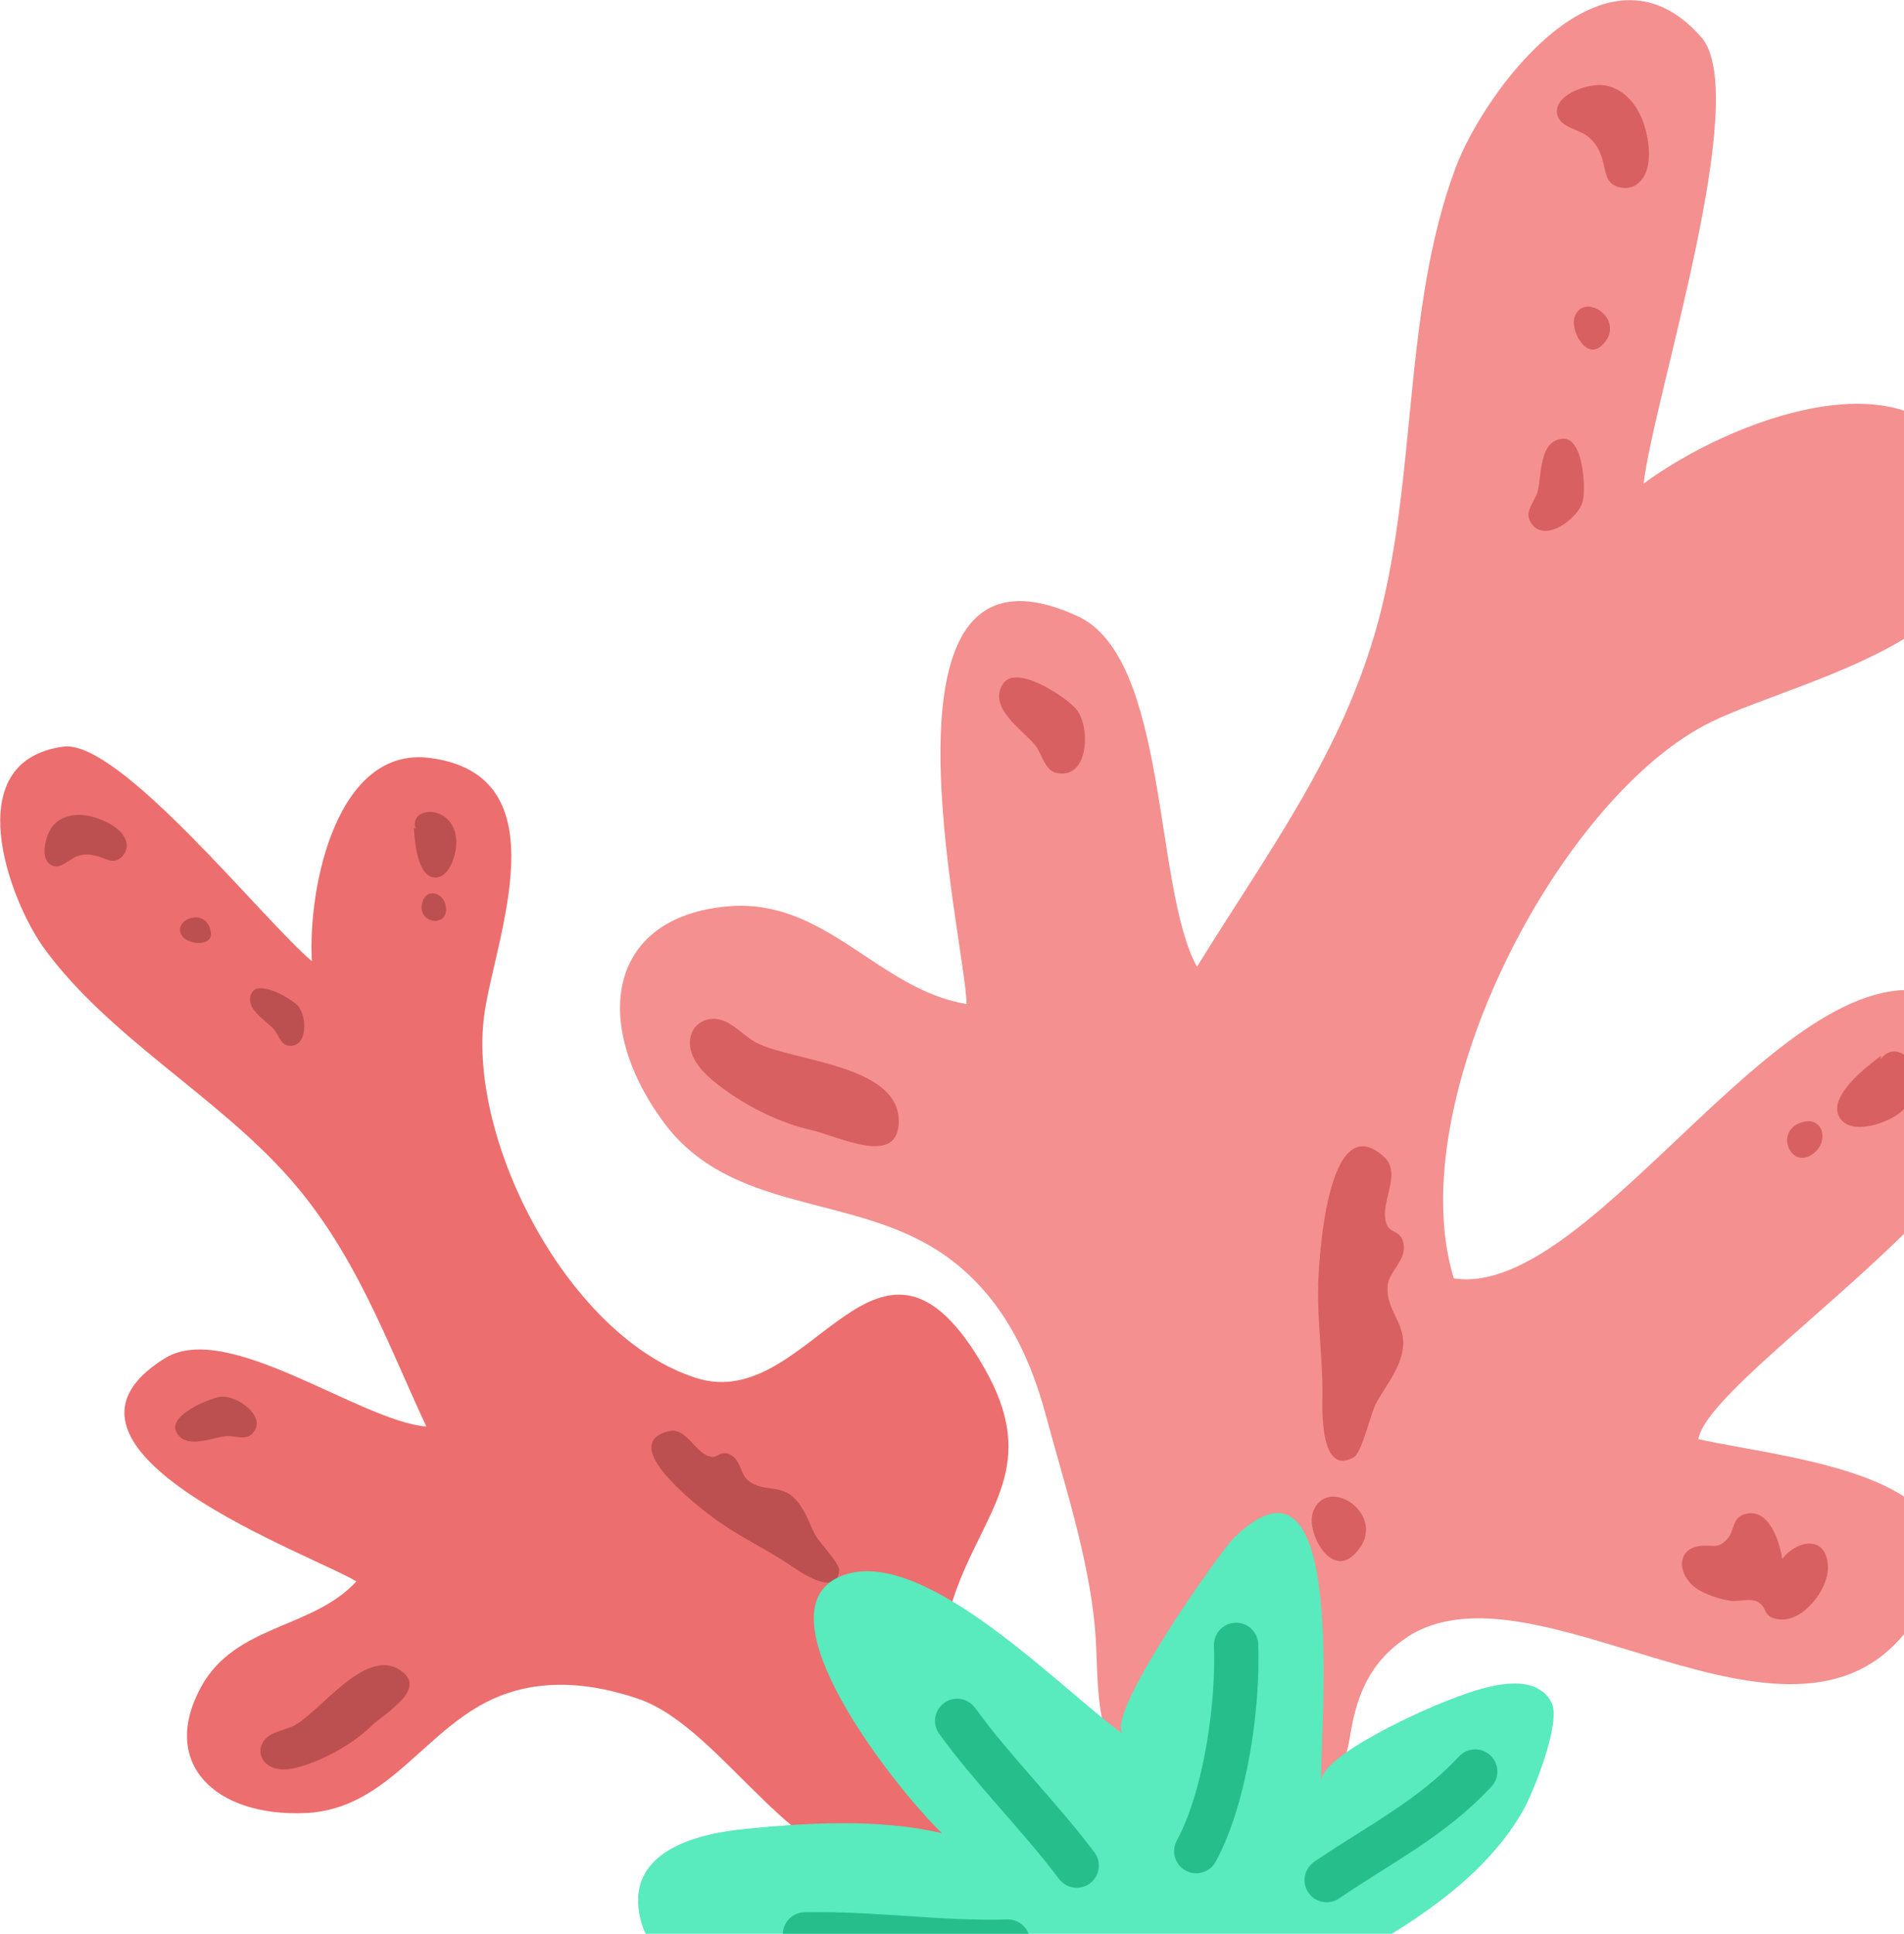 <svg width="129" height="131" viewBox="0 0 129 131" fill="none" xmlns="http://www.w3.org/2000/svg">
<g clip-path="url(#clip0_6_332)">
<path d="M95.343 110.906C92.899 112.504 91.946 114.691 91.495 117.466C90.69 122.448 88.029 124.968 82.717 123.399C79.625 122.487 75.432 119.928 74.686 116.515C74.244 114.466 74.372 112.269 74.176 110.19C73.734 105.415 72.075 100.404 70.828 95.766C69.679 91.49 67.647 87.538 63.916 84.969C57.848 80.782 49.532 82.312 44.898 75.938C39.979 69.162 41.256 62.082 49.346 61.395C55.973 60.837 59.517 67.044 65.487 68.014C65.418 63.68 58.339 35.017 72.997 41.734C79.202 44.578 78.122 60.072 81.097 65.494C85.8 57.846 90.965 51.06 93.38 42.087C96.031 32.252 95.039 20.887 98.632 11.336C100.557 6.217 108.706 -4.972 115.264 2.52C118.73 6.472 112.064 26.819 111.357 32.762C117.061 28.545 129.373 23.711 133.182 31.468C138.729 42.774 122.363 45.775 115.961 48.893C105.741 53.855 94.843 74.585 98.495 86.597C108.146 88.117 121.695 62.778 132.102 67.701C146.613 74.575 115.942 92.314 115.068 97.491C121.45 98.923 137.296 100.012 129.216 110.435C121.194 120.79 103.993 105.258 95.324 110.906H95.343Z" fill="#F49090"/>
<path d="M105.515 7.786C105.721 8.62 106.909 8.747 107.518 9.198C108.087 9.62 108.352 10.11 108.558 10.777C108.833 11.65 108.735 12.522 109.825 12.709C110.463 12.816 110.974 12.571 111.327 12.042C111.975 11.042 111.71 9.316 111.327 8.266C110.895 7.041 109.933 5.893 108.568 5.766C107.586 5.668 105.211 6.413 105.505 7.776V7.806L105.515 7.786Z" fill="#D86060"/>
<path d="M108.49 23.436C110.326 21.769 107.38 19.681 106.693 21.436C106.349 22.328 107.439 24.388 108.49 23.436Z" fill="#D86060"/>
<path d="M91.662 105.385C94.411 102.885 90.002 99.747 88.971 102.385C88.451 103.728 90.091 106.807 91.662 105.385Z" fill="#D86060"/>
<path d="M105.623 35.704C106.408 35.312 107.135 34.517 107.253 33.88C107.429 32.909 107.253 29.624 105.878 29.722C104.248 29.84 104.464 32.223 104.17 33.321C104.023 33.86 103.365 34.586 103.61 35.184C103.993 36.106 104.847 36.106 105.623 35.714V35.704Z" fill="#D86060"/>
<path d="M73.449 50.795C73.626 49.766 73.39 48.53 72.86 47.971C72.055 47.118 68.815 44.961 67.941 46.343C66.91 47.971 69.316 49.442 70.15 50.501C70.562 51.021 70.788 52.158 71.525 52.344C72.673 52.629 73.263 51.825 73.449 50.805V50.795Z" fill="#D86060"/>
<path d="M89.315 87.058C89.237 89.549 89.629 92.069 89.6 94.559C89.59 95.422 89.413 100.041 91.721 98.717C92.28 98.394 92.859 95.756 93.233 95.059C93.713 94.177 94.362 93.363 94.754 92.402C95.815 89.813 93.851 89.147 94.018 87.068C94.096 86.165 95.245 85.41 95.108 84.341C94.98 83.341 94.234 83.567 93.979 82.998C93.341 81.596 95.068 79.556 93.772 78.37C89.855 74.781 89.344 85.724 89.305 87.068L89.315 87.058Z" fill="#D86060"/>
<path d="M51.27 70.652C50.347 70.182 49.444 68.985 48.325 69.015C47.048 69.054 46.469 70.231 46.862 71.339C47.205 72.339 48.148 73.114 48.963 73.722C50.691 74.996 52.861 76.075 54.971 76.556C56.866 76.987 60.96 79.125 60.892 75.869C60.813 72.123 53.666 71.878 51.28 70.652H51.27Z" fill="#D86060"/>
<path d="M127.448 71.515C126.594 72.162 123.619 74.369 124.709 75.81C125.504 76.869 127.714 76.114 128.568 75.496C131.444 73.418 128.794 69.878 127.409 71.76" fill="#D86060"/>
<path d="M120.743 105.591C120.586 104.483 119.869 102.12 118.239 102.561C117.336 102.806 117.532 103.699 117.031 104.248C116.325 105.013 116.04 104.591 115.117 104.738C113.526 104.983 113.693 106.709 114.891 107.572C115.47 107.994 116.55 108.347 117.267 108.445C117.817 108.513 118.573 108.239 119.083 108.513C119.83 108.915 119.349 109.592 120.605 109.7C122.176 109.847 123.835 107.709 123.845 106.219C123.845 104.032 121.842 104.218 120.753 105.601L120.743 105.591Z" fill="#D86060"/>
<path d="M122.952 78.066C123.953 77.193 123.453 75.546 122.019 76.046C120.144 76.693 121.42 79.409 122.952 78.066Z" fill="#D86060"/>
<path d="M65.31 106.395C64.937 107.258 64.593 108.18 64.318 109.19C62.953 114.201 71.034 124.899 60.892 126.468C54.048 127.527 49.12 117.035 43.17 115.054C40.107 114.034 36.886 113.681 33.823 114.907C28.836 116.907 26.42 122.575 20.687 122.82C14.59 123.085 10.79 119.457 13.627 114.269C15.954 110.023 21.158 110.367 24.143 107.131C21.472 105.434 1.188 98.207 11.173 92.01C15.395 89.392 24.388 96.266 28.885 96.638C26.126 90.706 24.064 84.842 19.577 79.772C14.658 74.212 7.344 70.24 2.975 64.22C0.638 60.993 -2.896 51.55 4.29 50.579C8.09 50.069 17.79 62.288 21.128 65.112C20.854 59.954 22.866 50.54 29.12 51.344C38.232 52.521 33.48 63.67 32.802 68.799C31.673 77.311 38.565 90.627 47.186 93.353C55.04 95.834 59.488 79.919 66.753 92.784C70.121 98.756 67.332 101.728 65.32 106.376L65.31 106.395Z" fill="#ED6E6E"/>
<path d="M3.564 58.65C4.153 58.865 4.703 58.189 5.223 58.003C5.704 57.826 6.117 57.865 6.608 58.003C7.246 58.179 7.746 58.601 8.286 58.003C8.61 57.659 8.669 57.248 8.483 56.826C8.139 56.032 6.981 55.502 6.185 55.306C5.272 55.08 4.183 55.198 3.554 55.973C3.103 56.532 2.602 58.267 3.554 58.64H3.574L3.564 58.65Z" fill="#BC5050"/>
<path d="M14.285 63.141C14.01 61.356 11.556 62.307 12.351 63.425C12.754 63.994 14.442 64.161 14.285 63.141Z" fill="#BC5050"/>
<path d="M61.785 111.269C61.373 108.602 57.681 110.014 58.879 111.69C59.488 112.544 62.021 112.789 61.785 111.269Z" fill="#BC5050"/>
<path d="M20.598 69.809C20.677 69.172 20.48 68.416 20.147 68.093C19.626 67.593 17.555 66.377 17.064 67.25C16.485 68.289 18.016 69.113 18.566 69.731C18.831 70.034 19.018 70.731 19.469 70.819C20.186 70.956 20.52 70.437 20.598 69.809Z" fill="#BC5050"/>
<path d="M16.848 95.403C16.298 94.883 15.444 94.53 14.894 94.628C14.059 94.775 11.438 95.873 11.929 96.962C12.508 98.246 14.364 97.374 15.346 97.285C15.827 97.246 16.612 97.56 17.015 97.187C17.653 96.609 17.398 95.922 16.848 95.403Z" fill="#BC5050"/>
<path d="M48.806 103.149C50.288 104.199 51.977 104.973 53.479 105.993C53.999 106.346 56.739 108.307 56.856 106.376C56.886 105.905 55.511 104.493 55.236 103.983C54.893 103.336 54.657 102.61 54.235 101.992C53.086 100.306 51.889 101.237 50.691 100.296C50.17 99.884 50.18 98.884 49.473 98.541C48.816 98.217 48.649 98.756 48.197 98.688C47.087 98.511 46.538 96.648 45.301 96.952C41.54 97.893 48.001 102.591 48.796 103.159L48.806 103.149Z" fill="#BC5050"/>
<path d="M20.019 116.848C19.361 117.221 18.271 117.29 17.839 117.976C17.349 118.761 17.839 119.584 18.664 119.8C19.41 119.986 20.265 119.731 20.962 119.476C22.434 118.937 23.956 118.064 25.105 116.976C26.126 115.995 29.081 114.377 27.059 113.103C24.751 111.641 21.727 115.887 20.019 116.839V116.848Z" fill="#BC5050"/>
<path d="M28.04 56.051C28.09 56.826 28.237 59.523 29.552 59.444C30.515 59.385 30.947 57.748 30.917 56.973C30.809 54.394 27.589 54.58 28.178 56.179" fill="#BC5050"/>
<path d="M30.21 61.415C30.083 60.454 28.875 60.091 28.6 61.17C28.247 62.572 30.407 62.886 30.21 61.415Z" fill="#BC5050"/>
<path d="M104.494 114.573C104.749 114.77 104.975 115.034 105.132 115.368C105.77 116.682 103.924 121.359 103.188 122.654C101.489 125.654 98.799 127.988 95.981 129.91C90.326 133.764 82.482 136.745 75.668 137.539C68.137 138.412 59.969 138.137 52.645 136.098C49.532 135.225 44.319 133.695 43.406 130.077C42.247 125.468 47.078 124.232 50.455 123.899C54.716 123.467 59.605 123.193 63.818 124.183C60.833 121.34 50.916 108.925 57.161 106.699C62.737 104.709 72.114 114.681 76.12 117.476C74.647 116.446 82.619 105.13 83.64 104.14C91.416 96.619 89.423 117.123 89.511 120.683C89.472 118.976 96.05 116.015 97.415 115.466C98.986 114.848 102.697 113.21 104.474 114.573H104.494Z" fill="#59EABD"/>
<path d="M89.885 127.361C93.419 124.948 97.003 123.183 99.948 120.006" stroke="#26BF8C" stroke-width="3" stroke-linecap="round" stroke-linejoin="round"/>
<path d="M81.048 125.399C83.031 121.751 83.905 115.505 83.748 111.426" stroke="#26BF8C" stroke-width="3" stroke-linecap="round" stroke-linejoin="round"/>
<path d="M64.848 116.574C67.323 119.986 70.405 122.997 72.948 126.38" stroke="#26BF8C" stroke-width="3" stroke-linecap="round" stroke-linejoin="round"/>
<path d="M54.539 131.038C59.144 130.94 63.7 131.665 68.285 131.528" stroke="#26BF8C" stroke-width="3" stroke-linecap="round" stroke-linejoin="round"/>
</g>
<defs>
<clipPath id="clip0_6_332">
<rect width="136" height="138" fill="white"/>
</clipPath>
</defs>
</svg>
